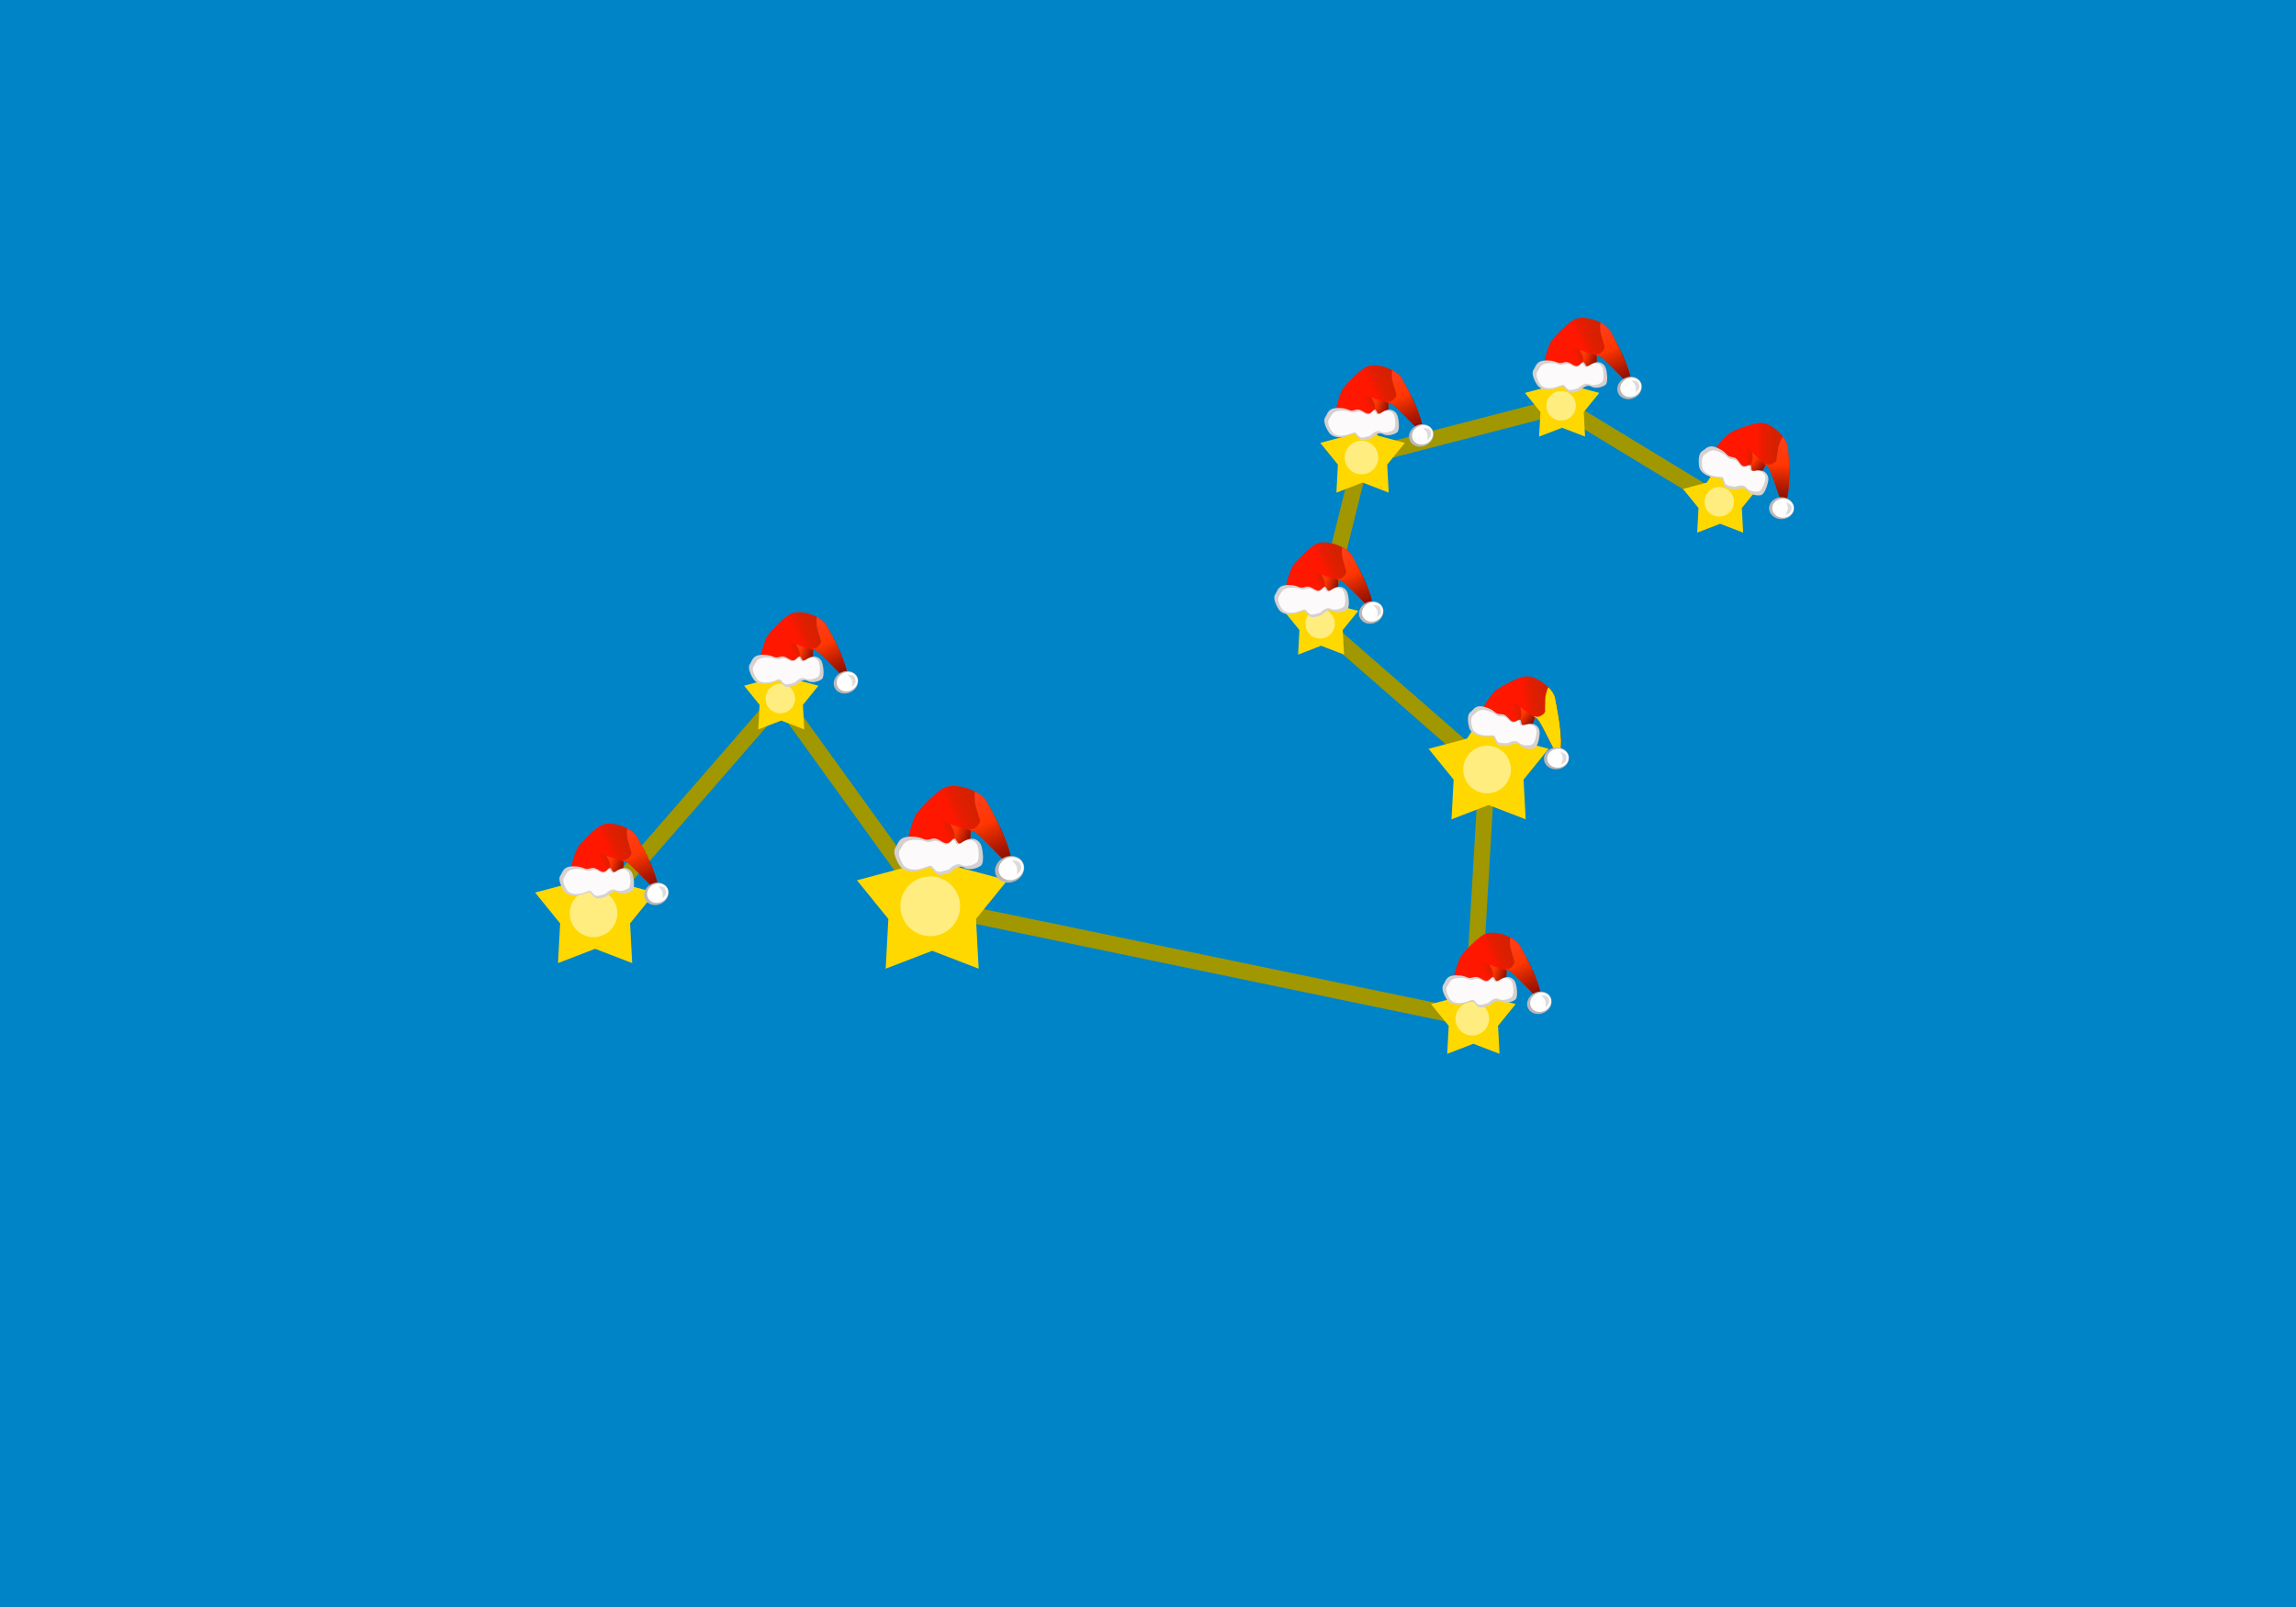 <?xml version="1.0" encoding="utf-8"?>
<!-- Generator: Adobe Illustrator 24.3.0, SVG Export Plug-In . SVG Version: 6.00 Build 0)  -->
<svg version="1.1" id="Layer_1" xmlns="http://www.w3.org/2000/svg" xmlns:xlink="http://www.w3.org/1999/xlink" x="0px" y="0px"
	 viewBox="0 0 1400 980" style="enable-background:new 0 0 1400 980;" xml:space="preserve">
<style type="text/css">
	.xstars0{fill:#0084C8;}
	.xstars1{fill:#A19700;}
	.xstars2{fill:#FFD800;}
	.xstars3{fill:#FFED80;}
	.xstars4{fill:url(#SVGID_1_);}
	.xstars5{fill:url(#SVGID_2_);}
	.xstars6{fill:url(#SVGID_3_);}
	.xstars7{fill:url(#SVGID_4_);}
	.xstars8{fill:#D6D0D0;}
	.xstars9{fill:#FCFAFA;}
	.xstars10{fill:#BCB7B7;}
	.xstars11{fill:#FFFFFF;}
	.xstars12{fill:#DDDBDB;}
	.xstars13{fill:url(#SVGID_5_);}
	.xstars14{fill:url(#SVGID_6_);}
	.xstars15{fill:url(#SVGID_7_);}
	.xstars16{fill:url(#SVGID_8_);}
	.xstars17{fill:url(#SVGID_9_);}
	.xstars18{fill:url(#SVGID_10_);}
	.xstars19{fill:url(#SVGID_11_);}
	.xstars20{fill:url(#SVGID_12_);}
	.xstars21{fill:url(#SVGID_13_);}
	.xstars22{fill:url(#SVGID_14_);}
	.xstars23{fill:url(#SVGID_15_);}
	.xstars24{fill:url(#SVGID_16_);}
	.xstars25{fill:url(#SVGID_17_);}
	.xstars26{fill:url(#SVGID_18_);}
	.xstars27{fill:url(#SVGID_19_);}
	.xstars28{fill:url(#SVGID_20_);}
	.xstars29{fill:url(#SVGID_21_);}
	.xstars30{fill:url(#SVGID_22_);}
	.xstars31{fill:url(#SVGID_23_);}
	.xstars32{fill:url(#SVGID_24_);}
	.xstars33{fill:url(#SVGID_25_);}
	.xstars34{fill:url(#SVGID_26_);}
	.xstars35{fill:url(#SVGID_27_);}
	.xstars36{fill:url(#SVGID_28_);}
	.xstars37{fill:url(#SVGID_29_);}
	.xstars38{fill:url(#SVGID_30_);}
	.xstars39{fill:url(#SVGID_31_);}
	.xstars40{fill:url(#SVGID_32_);}
	.xstars41{fill:url(#SVGID_33_);}
	.xstars42{fill:url(#SVGID_34_);}
	.xstars43{fill:url(#SVGID_35_);}
	.xstars44{fill:url(#SVGID_36_);}
</style>
<rect class="xstars0" width="100%" height="100%"/>
<g>
	<g>
		<g>
			<path class="xstars1" d="M897.73,626.17c-0.33,0-0.67-0.03-1-0.1L566.22,557.5c-1.21-0.25-2.27-0.94-2.99-1.94l-87.79-121.63
				l-109.8,126.26c-1.79,2.05-4.9,2.27-6.95,0.48c-2.05-1.78-2.27-4.89-0.49-6.95l113.87-130.95c0.99-1.13,2.45-1.74,3.94-1.69
				c1.51,0.07,2.89,0.82,3.77,2.04l90.3,125.11l323.06,67.03l8.53-143.87l-99.97-87.3c-1.39-1.22-1.99-3.11-1.54-4.9l25.22-101.39
				c0.44-1.75,1.79-3.13,3.54-3.58l121.74-31.56c1.29-0.34,2.65-0.13,3.79,0.56l96.39,58.56c2.33,1.41,3.07,4.44,1.65,6.76
				c-1.41,2.33-4.44,3.07-6.76,1.65l-94.62-57.48l-116.89,30.3l-23.79,95.63l99.52,86.91c1.15,1,1.77,2.48,1.68,4l-9.01,151.97
				c-0.08,1.43-0.79,2.75-1.92,3.62C899.86,625.82,898.81,626.17,897.73,626.17z"/>
		</g>
		<polygon id="s1" class="xstars2" points="362.87,517.72 376.04,538.06 399.45,544.3 384.18,563.12 385.48,587.32 362.87,578.61 340.25,587.32 
			341.55,563.12 326.28,544.3 349.69,538.06 		"/>
		<polygon id="s2" class="xstars2" points="907.68,430.04 920.86,450.38 944.27,456.63 929,475.44 930.3,499.64 907.68,490.93 885.07,499.64 
			886.37,475.44 871.09,456.63 894.51,450.38 		"/>
		<polygon id="s3" class="xstars2" points="476.38,401.7 484.54,414.3 499.05,418.17 489.59,429.82 490.39,444.82 476.38,439.42 462.37,444.82 
			463.17,429.82 453.71,418.17 468.22,414.3 		"/>
		<polygon id="s4" class="xstars2" points="805.54,356.08 813.7,368.68 828.21,372.55 818.74,384.21 819.55,399.2 805.54,393.8 791.53,399.2 
			792.33,384.21 782.87,372.55 797.37,368.68 		"/>
		<polygon id="s5" class="xstars2" points="952.49,223.13 960.66,235.73 975.16,239.6 965.7,251.26 966.5,266.25 952.49,260.86 938.48,266.25 
			939.29,251.26 929.83,239.6 944.33,235.73 		"/>
		<polygon id="s6" class="xstars2" points="1048.88,281.7 1057.05,294.3 1071.56,298.17 1062.09,309.82 1062.9,324.81 1048.88,319.42 
			1034.88,324.81 1035.68,309.82 1026.22,298.17 1040.72,294.3 		"/>
		<polygon id="s7" class="xstars2" points="568.4,503.49 584.92,528.98 614.27,536.81 595.13,560.4 596.75,590.73 568.4,579.82 540.05,590.73 
			541.68,560.4 522.53,536.81 551.89,528.98 		"/>
		<polygon id="s8" class="xstars2" points="898.4,593.57 907.69,607.92 924.2,612.33 913.43,625.59 914.35,642.66 898.4,636.52 882.45,642.66 
			883.36,625.59 872.59,612.33 889.1,607.92 		"/>
		<polygon id="s9" class="xstars2" points="830.84,251.32 840.13,265.67 856.64,270.07 845.87,283.34 846.78,300.41 830.84,294.27 
			814.89,300.41 815.8,283.34 805.03,270.07 821.54,265.67 		"/>
		<path class="xstars3" d="M376.45,556.96c0,8.02-6.5,14.53-14.53,14.53c-8.02,0-14.53-6.5-14.53-14.53c0-8.02,6.5-14.52,14.53-14.52
			C369.95,542.43,376.45,548.94,376.45,556.96z"/>
		<path class="xstars3" d="M921.27,469.28c0,8.02-6.5,14.53-14.52,14.53c-8.02,0-14.53-6.5-14.53-14.53c0-8.02,6.5-14.52,14.53-14.52
			C914.76,454.76,921.27,461.26,921.27,469.28z"/>
		<path class="xstars3" d="M484.8,426.01c0,4.97-4.03,9-9,9c-4.97,0-9-4.03-9-9c0-4.97,4.03-9,9-9
			C480.77,417.01,484.8,421.04,484.8,426.01z"/>
		<path class="xstars3" d="M813.95,380.39c0,4.97-4.03,9-9,9c-4.97,0-9-4.03-9-9c0-4.97,4.03-9,9-9
			C809.92,371.39,813.95,375.42,813.95,380.39z"/>
		<path class="xstars3" d="M960.91,247.44c0,4.97-4.03,9-9,9c-4.97,0-9-4.03-9-9c0-4.97,4.03-9,9-9
			C956.88,238.44,960.91,242.47,960.91,247.44z"/>
		<path class="xstars3" d="M1057.3,306c0,4.97-4.03,9-9,9c-4.97,0-9-4.03-9-9c0-4.97,4.03-9,9-9
			C1053.27,297.01,1057.3,301.03,1057.3,306z"/>
		<path class="xstars3" d="M585.43,552.67c0,10.06-8.15,18.21-18.21,18.21c-10.06,0-18.21-8.15-18.21-18.21
			c0-10.06,8.15-18.21,18.21-18.21C577.28,534.46,585.43,542.62,585.43,552.67z"/>
		<path class="xstars3" d="M907.98,621.25c0,5.66-4.59,10.25-10.25,10.25c-5.66,0-10.24-4.59-10.24-10.25c0-5.66,4.59-10.24,10.24-10.24
			C903.39,611,907.98,615.59,907.98,621.25z"/>
		<path class="xstars3" d="M840.42,279c0,5.66-4.59,10.25-10.25,10.25c-5.66,0-10.24-4.59-10.24-10.25c0-5.66,4.59-10.24,10.24-10.24
			C835.83,268.75,840.42,273.34,840.42,279z"/>
	</g>
</g>
<g>
	<linearGradient id="SVGID_1_" gradientUnits="userSpaceOnUse" x1="1043.23" y1="277.5" x2="1077.823" y2="277.5">
		<stop  offset="0" style="stop-color:#FF1700"/>
		<stop  offset="0.61" style="stop-color:#FF1700"/>
		<stop  offset="0.614" style="stop-color:#FD1700"/>
		<stop  offset="0.679" style="stop-color:#EA1C00"/>
		<stop  offset="0.752" style="stop-color:#DC1F00"/>
		<stop  offset="0.843" style="stop-color:#D32100"/>
		<stop  offset="1" style="stop-color:#D12200"/>
		<stop  offset="1" style="stop-color:#C62000"/>
		<stop  offset="1" style="stop-color:#9D1A00"/>
		<stop  offset="1" style="stop-color:#771300"/>
		<stop  offset="1" style="stop-color:#570E00"/>
		<stop  offset="1" style="stop-color:#3B0A00"/>
		<stop  offset="1" style="stop-color:#250600"/>
		<stop  offset="1" style="stop-color:#140300"/>
		<stop  offset="1" style="stop-color:#090100"/>
		<stop  offset="1" style="stop-color:#020000"/>
		<stop  offset="1" style="stop-color:#000000"/>
	</linearGradient>
	<path class="xstars4" d="M1043.23,277.5c0.84-2.53,10.55-13.92,12.66-13.92c2.11,0,21.94,12.66,21.94,15.61
		c0,2.95-5.06,12.23-6.75,12.23C1069.39,291.42,1043.23,277.5,1043.23,277.5z"/>
	<linearGradient id="SVGID_2_" gradientUnits="userSpaceOnUse" x1="1065.826" y1="278.739" x2="1074.984" y2="287.897">
		<stop  offset="0" style="stop-color:#FF3F1F"/>
		<stop  offset="0.33" style="stop-color:#FF3600"/>
		<stop  offset="0.928" style="stop-color:#8D0E00"/>
		<stop  offset="1" style="stop-color:#7F0900"/>
	</linearGradient>
	<path class="xstars5" d="M1077.45,281.08c-2.38-1.69-7.93-5.32-8.57-5.32c-0.79,0,0.45,4.29-0.9,6.89c-1.36,2.6-0.79,3.28-0.68,5.2
		c0.05,0.88,0.29,1.66,0.7,2.34c1.64,0.76,2.77,1.23,3.08,1.23C1072.48,291.42,1076.25,284.93,1077.45,281.08z"/>
	<linearGradient id="SVGID_3_" gradientUnits="userSpaceOnUse" x1="1055.886" y1="282.968" x2="1090.975" y2="282.968">
		<stop  offset="0" style="stop-color:#FF1700"/>
		<stop  offset="0.434" style="stop-color:#FF1700"/>
		<stop  offset="0.53" style="stop-color:#ED1B00"/>
		<stop  offset="0.659" style="stop-color:#DD1F00"/>
		<stop  offset="0.804" style="stop-color:#D42100"/>
		<stop  offset="1" style="stop-color:#D12200"/>
		<stop  offset="1" style="stop-color:#C62000"/>
		<stop  offset="1" style="stop-color:#9D1A00"/>
		<stop  offset="1" style="stop-color:#771300"/>
		<stop  offset="1" style="stop-color:#570E00"/>
		<stop  offset="1" style="stop-color:#3B0A00"/>
		<stop  offset="1" style="stop-color:#250600"/>
		<stop  offset="1" style="stop-color:#140300"/>
		<stop  offset="1" style="stop-color:#090100"/>
		<stop  offset="1" style="stop-color:#020000"/>
		<stop  offset="1" style="stop-color:#000000"/>
	</linearGradient>
	<path class="xstars6" d="M1055.89,263.58c1.44-1.24,15.85-6.7,18.69-5.61c5.24,0,15.28,8.51,15.72,15.5
		c0.44,6.99,1.97,24.67-1.75,34.28c-2.18,3.71-8.12-22.15-11.35-24.02C1073.96,281.87,1055.89,263.58,1055.89,263.58z"/>
	<linearGradient id="SVGID_4_" gradientUnits="userSpaceOnUse" x1="1083.505" y1="266.371" x2="1083.505" y2="308.11">
		<stop  offset="0" style="stop-color:#FF3F1F"/>
		<stop  offset="0.412" style="stop-color:#FF3600"/>
		<stop  offset="0.491" style="stop-color:#EA2F00"/>
		<stop  offset="0.73" style="stop-color:#B11A00"/>
		<stop  offset="0.906" style="stop-color:#8D0E00"/>
		<stop  offset="1" style="stop-color:#7F0900"/>
	</linearGradient>
	<path class="xstars7" d="M1090.29,273.47c-0.15-2.32-1.35-4.81-3.09-7.1c-0.86,0.55-1.97,3.64-2.35,4.55c-0.4,0.95-0.71,3.26-0.95,4.85
		c-0.24,1.59-0.64,3.5-0.64,4.53c0,1.03-1.59,2.3-3.42,2.78c-1.83,0.48-1.91,0.16-3.81-0.4c0,0,0.02,0.1,0.06,0.27
		c0.45,0.36,0.83,0.63,1.1,0.79c3.23,1.86,9.17,27.73,11.35,24.02C1092.26,298.14,1090.73,280.46,1090.29,273.47z"/>
	<path class="xstars8" d="M1058.09,298.59c-5.55-0.86-6.31-0.86-7.32-4.01c-1.01-3.15,0.25-2.86-5.3-3.44c-5.55-0.57-8.83-3.72-9.33-6.3
		c-0.5-2.58-0.76-8.3,1.77-9.73c2.52-1.43,3.78-4.58,9.84-1.72c6.05,2.86,4.29,4.87,8.83,5.44c4.54,0.57,4.04,7.16,8.83,5.15
		c4.79-2,0,4.29,5.3,3.15c5.3-1.14,8.04,2.42,7.53,5.85c-0.51,3.43-2.49,8.46-4.37,8.95c-1.87,0.5-6.45,0.11-8.46-2.78
		C1063.39,296.27,1058.09,298.59,1058.09,298.59z"/>
	<path class="xstars9" d="M1058.07,296.82c-5.07-0.72-5.77-0.72-6.69-3.37c-0.92-2.65,0.23-2.41-4.84-2.89
		c-5.08-0.48-8.07-3.13-8.54-5.3c-0.46-2.17-0.69-6.99,1.62-8.19c2.31-1.2,3.46-3.85,9-1.45c5.54,2.41,3.92,4.1,8.07,4.58
		c4.15,0.48,3.69,6.02,8.07,4.34c4.38-1.69,0,3.61,4.84,2.65c4.84-0.96,7.35,2.04,6.89,4.93c-0.46,2.89-2.28,7.12-3.99,7.54
		c-1.71,0.42-5.9,0.09-7.74-2.34C1062.92,294.87,1058.07,296.82,1058.07,296.82z"/>
	<path class="xstars10" d="M1093.95,309.91c0,3.68-3.42,6.66-7.64,6.66c-4.22,0-7.64-2.98-7.64-6.66c0-3.68,3.42-6.66,7.64-6.66
		C1090.53,303.25,1093.95,306.24,1093.95,309.91z"/>
	<path class="xstars11" d="M1093.74,309.91c0,3.19-2.93,5.79-6.55,5.79s-6.55-2.59-6.55-5.79c0-3.2,2.93-5.79,6.55-5.79
		S1093.74,306.72,1093.74,309.91z"/>
	<path class="xstars12" d="M1088.56,314.1c0.59-0.48,2.12-0.67,2.78-1.39c0.99-1.08,1.24-1.99,1.11-3.57c-0.13-1.57-3.15-2.88-3.15-2.88
		s1.04,2.76,0.82,4.15C1090,311.21,1088.56,314.1,1088.56,314.1z"/>
</g>
<g>
	
		<linearGradient id="SVGID_5_" gradientUnits="userSpaceOnUse" x1="941.788" y1="216.753" x2="976.38" y2="216.753" gradientTransform="matrix(0.906 -0.423 0.423 0.906 -4.164 427.509)">
		<stop  offset="0" style="stop-color:#FF1700"/>
		<stop  offset="0.61" style="stop-color:#FF1700"/>
		<stop  offset="0.614" style="stop-color:#FD1700"/>
		<stop  offset="0.679" style="stop-color:#EA1C00"/>
		<stop  offset="0.752" style="stop-color:#DC1F00"/>
		<stop  offset="0.843" style="stop-color:#D32100"/>
		<stop  offset="1" style="stop-color:#D12200"/>
		<stop  offset="1" style="stop-color:#C62000"/>
		<stop  offset="1" style="stop-color:#9D1A00"/>
		<stop  offset="1" style="stop-color:#771300"/>
		<stop  offset="1" style="stop-color:#570E00"/>
		<stop  offset="1" style="stop-color:#3B0A00"/>
		<stop  offset="1" style="stop-color:#250600"/>
		<stop  offset="1" style="stop-color:#140300"/>
		<stop  offset="1" style="stop-color:#090100"/>
		<stop  offset="1" style="stop-color:#020000"/>
		<stop  offset="1" style="stop-color:#000000"/>
	</linearGradient>
	<path class="xstars13" d="M940.88,225.44c-0.31-2.65,3.67-17.08,5.58-17.97c1.91-0.89,25.23,2.19,26.48,4.86
		c1.25,2.68,0.59,13.23-0.94,13.94C970.47,226.99,940.88,225.44,940.88,225.44z"/>
	
		<linearGradient id="SVGID_6_" gradientUnits="userSpaceOnUse" x1="964.383" y1="217.992" x2="973.541" y2="227.15" gradientTransform="matrix(0.906 -0.423 0.423 0.906 -4.164 427.509)">
		<stop  offset="0" style="stop-color:#FF3F1F"/>
		<stop  offset="0.33" style="stop-color:#FF3600"/>
		<stop  offset="0.928" style="stop-color:#8D0E00"/>
		<stop  offset="1" style="stop-color:#7F0900"/>
	</linearGradient>
	<path class="xstars14" d="M973.41,214.21c-2.87-0.53-9.43-1.46-10.02-1.19c-0.72,0.33,2.23,3.7,2.1,6.63c-0.13,2.93,0.67,3.3,1.58,5
		c0.42,0.77,0.97,1.38,1.63,1.82c1.81,0,3.03-0.06,3.31-0.19C973.28,225.68,973.95,218.21,973.41,214.21z"/>
	
		<linearGradient id="SVGID_7_" gradientUnits="userSpaceOnUse" x1="954.443" y1="222.221" x2="989.532" y2="222.221" gradientTransform="matrix(0.906 -0.423 0.423 0.906 -4.164 427.509)">
		<stop  offset="0" style="stop-color:#FF1700"/>
		<stop  offset="0.434" style="stop-color:#FF1700"/>
		<stop  offset="0.53" style="stop-color:#ED1B00"/>
		<stop  offset="0.659" style="stop-color:#DD1F00"/>
		<stop  offset="0.804" style="stop-color:#D42100"/>
		<stop  offset="1" style="stop-color:#D12200"/>
		<stop  offset="1" style="stop-color:#C62000"/>
		<stop  offset="1" style="stop-color:#9D1A00"/>
		<stop  offset="1" style="stop-color:#771300"/>
		<stop  offset="1" style="stop-color:#570E00"/>
		<stop  offset="1" style="stop-color:#3B0A00"/>
		<stop  offset="1" style="stop-color:#250600"/>
		<stop  offset="1" style="stop-color:#140300"/>
		<stop  offset="1" style="stop-color:#090100"/>
		<stop  offset="1" style="stop-color:#020000"/>
		<stop  offset="1" style="stop-color:#000000"/>
	</linearGradient>
	<path class="xstars15" d="M946.46,207.47c0.78-1.74,11.53-12.78,14.56-12.99c4.75-2.22,17.45,1.25,20.8,7.39
		c3.35,6.15,12.22,21.52,12.92,31.8c-0.41,4.29-16.73-16.64-20.45-16.96C970.57,216.4,946.46,207.47,946.46,207.47z"/>
	
		<linearGradient id="SVGID_8_" gradientUnits="userSpaceOnUse" x1="982.063" y1="205.624" x2="982.063" y2="247.362" gradientTransform="matrix(0.906 -0.423 0.423 0.906 -4.164 427.509)">
		<stop  offset="0" style="stop-color:#FF3F1F"/>
		<stop  offset="0.412" style="stop-color:#FF3600"/>
		<stop  offset="0.491" style="stop-color:#EA2F00"/>
		<stop  offset="0.73" style="stop-color:#B11A00"/>
		<stop  offset="0.906" style="stop-color:#8D0E00"/>
		<stop  offset="1" style="stop-color:#7F0900"/>
	</linearGradient>
	<path class="xstars16" d="M981.82,201.88c-1.11-2.04-3.26-3.78-5.8-5.12c-0.55,0.86-0.24,4.13-0.2,5.11c0.04,1.03,0.73,3.25,1.19,4.79
		c0.46,1.54,0.9,3.44,1.34,4.37c0.44,0.94-0.46,2.76-1.92,3.96c-1.45,1.21-1.66,0.95-3.62,1.25c0,0,0.06,0.08,0.17,0.22
		c0.56,0.14,1.02,0.22,1.33,0.25c3.72,0.32,20.04,21.24,20.45,16.96C994.04,223.4,985.17,208.02,981.82,201.88z"/>
	<path class="xstars8" d="M963.27,238.26c-5.39,1.57-6.08,1.89-8.32-0.54c-2.25-2.43-0.98-2.7-6.25-0.87
		c-5.27,1.83-9.57,0.36-11.12-1.76c-1.55-2.12-4.2-7.2-2.52-9.56c1.68-2.36,1.49-5.75,8.19-5.72c6.7,0.03,5.94,2.59,10.3,1.19
		c4.36-1.4,6.68,4.78,10.18,0.93c3.49-3.84,1.82,3.89,6.13,0.61c4.32-3.28,8.31-1.21,9.3,2.12c1,3.33,1.32,8.72-0.17,9.96
		c-1.49,1.24-5.8,2.82-8.85,1.06C967.09,233.92,963.27,238.26,963.27,238.26z"/>
	<path class="xstars9" d="M962.51,236.67c-4.9,1.49-5.53,1.78-7.49-0.23c-1.96-2.01-0.81-2.28-5.61-0.57c-4.8,1.71-8.64,0.58-9.98-1.19
		c-1.34-1.77-3.58-6.04-2-8.11c1.58-2.07,1.5-4.96,7.54-5.12c6.04-0.16,5.29,2.05,9.25,0.73c3.97-1.32,5.89,3.9,9.15,0.51
		c3.26-3.38,1.53,3.27,5.51,0.35c3.98-2.92,7.52-1.26,8.33,1.55c0.81,2.82,0.95,7.41-0.43,8.52c-1.38,1.1-5.3,2.58-8,1.15
		C966.07,232.85,962.51,236.67,962.51,236.67z"/>
	<path class="xstars10" d="M1000.56,233.35c1.56,3.33-0.28,7.48-4.11,9.27c-3.82,1.79-8.18,0.53-9.74-2.8
		c-1.56-3.33,0.28-7.48,4.11-9.27C994.64,228.76,999,230.02,1000.56,233.35z"/>
	<path class="xstars11" d="M1000.36,233.44c1.35,2.89-0.21,6.48-3.49,8.01c-3.28,1.53-7.03,0.42-8.38-2.47
		c-1.35-2.9,0.21-6.48,3.49-8.01C995.25,229.44,999.01,230.55,1000.36,233.44z"/>
	<path class="xstars12" d="M997.44,239.43c0.33-0.68,1.64-1.51,1.93-2.43c0.45-1.39,0.28-2.33-0.5-3.7c-0.78-1.37-4.08-1.28-4.08-1.28
		s2.1,2.06,2.5,3.41C997.52,236.2,997.44,239.43,997.44,239.43z"/>
</g>
<g>
	
		<linearGradient id="SVGID_9_" gradientUnits="userSpaceOnUse" x1="814.439" y1="189.258" x2="849.032" y2="189.258" gradientTransform="matrix(0.906 -0.423 0.423 0.906 -4.164 427.509)">
		<stop  offset="0" style="stop-color:#FF1700"/>
		<stop  offset="0.61" style="stop-color:#FF1700"/>
		<stop  offset="0.614" style="stop-color:#FD1700"/>
		<stop  offset="0.679" style="stop-color:#EA1C00"/>
		<stop  offset="0.752" style="stop-color:#DC1F00"/>
		<stop  offset="0.843" style="stop-color:#D32100"/>
		<stop  offset="1" style="stop-color:#D12200"/>
		<stop  offset="1" style="stop-color:#C62000"/>
		<stop  offset="1" style="stop-color:#9D1A00"/>
		<stop  offset="1" style="stop-color:#771300"/>
		<stop  offset="1" style="stop-color:#570E00"/>
		<stop  offset="1" style="stop-color:#3B0A00"/>
		<stop  offset="1" style="stop-color:#250600"/>
		<stop  offset="1" style="stop-color:#140300"/>
		<stop  offset="1" style="stop-color:#090100"/>
		<stop  offset="1" style="stop-color:#020000"/>
		<stop  offset="1" style="stop-color:#000000"/>
	</linearGradient>
	<path class="xstars17" d="M813.86,254.41c-0.31-2.65,3.67-17.08,5.58-17.97c1.91-0.89,25.23,2.19,26.48,4.86
		c1.25,2.68,0.59,13.23-0.94,13.94C843.45,255.96,813.86,254.41,813.86,254.41z"/>
	
		<linearGradient id="SVGID_10_" gradientUnits="userSpaceOnUse" x1="837.034" y1="190.497" x2="846.192" y2="199.655" gradientTransform="matrix(0.906 -0.423 0.423 0.906 -4.164 427.509)">
		<stop  offset="0" style="stop-color:#FF3F1F"/>
		<stop  offset="0.33" style="stop-color:#FF3600"/>
		<stop  offset="0.928" style="stop-color:#8D0E00"/>
		<stop  offset="1" style="stop-color:#7F0900"/>
	</linearGradient>
	<path class="xstars18" d="M846.38,243.18c-2.87-0.53-9.43-1.46-10.02-1.19c-0.72,0.33,2.23,3.7,2.1,6.63c-0.13,2.93,0.67,3.3,1.58,5
		c0.42,0.77,0.97,1.38,1.63,1.82c1.81,0,3.03-0.06,3.31-0.19C846.26,254.65,846.93,247.17,846.38,243.18z"/>
	
		<linearGradient id="SVGID_11_" gradientUnits="userSpaceOnUse" x1="827.095" y1="194.726" x2="862.184" y2="194.726" gradientTransform="matrix(0.906 -0.423 0.423 0.906 -4.164 427.509)">
		<stop  offset="0" style="stop-color:#FF1700"/>
		<stop  offset="0.434" style="stop-color:#FF1700"/>
		<stop  offset="0.53" style="stop-color:#ED1B00"/>
		<stop  offset="0.659" style="stop-color:#DD1F00"/>
		<stop  offset="0.804" style="stop-color:#D42100"/>
		<stop  offset="1" style="stop-color:#D12200"/>
		<stop  offset="1" style="stop-color:#C62000"/>
		<stop  offset="1" style="stop-color:#9D1A00"/>
		<stop  offset="1" style="stop-color:#771300"/>
		<stop  offset="1" style="stop-color:#570E00"/>
		<stop  offset="1" style="stop-color:#3B0A00"/>
		<stop  offset="1" style="stop-color:#250600"/>
		<stop  offset="1" style="stop-color:#140300"/>
		<stop  offset="1" style="stop-color:#090100"/>
		<stop  offset="1" style="stop-color:#020000"/>
		<stop  offset="1" style="stop-color:#000000"/>
	</linearGradient>
	<path class="xstars19" d="M819.44,236.44c0.78-1.74,11.53-12.78,14.56-12.99c4.75-2.22,17.45,1.25,20.8,7.39
		c3.35,6.15,12.22,21.52,12.92,31.8c-0.41,4.29-16.73-16.64-20.45-16.96C843.55,245.36,819.44,236.44,819.44,236.44z"/>
	
		<linearGradient id="SVGID_12_" gradientUnits="userSpaceOnUse" x1="854.714" y1="178.129" x2="854.714" y2="219.868" gradientTransform="matrix(0.906 -0.423 0.423 0.906 -4.164 427.509)">
		<stop  offset="0" style="stop-color:#FF3F1F"/>
		<stop  offset="0.412" style="stop-color:#FF3600"/>
		<stop  offset="0.491" style="stop-color:#EA2F00"/>
		<stop  offset="0.73" style="stop-color:#B11A00"/>
		<stop  offset="0.906" style="stop-color:#8D0E00"/>
		<stop  offset="1" style="stop-color:#7F0900"/>
	</linearGradient>
	<path class="xstars20" d="M854.8,230.85c-1.11-2.04-3.26-3.78-5.8-5.12c-0.55,0.86-0.24,4.13-0.2,5.11c0.04,1.03,0.73,3.25,1.19,4.79
		c0.46,1.54,0.9,3.44,1.34,4.37c0.44,0.94-0.46,2.76-1.92,3.96c-1.45,1.21-1.66,0.95-3.62,1.25c0,0,0.06,0.08,0.17,0.22
		c0.56,0.14,1.02,0.22,1.33,0.25c3.72,0.32,20.04,21.24,20.45,16.96C867.02,252.37,858.15,236.99,854.8,230.85z"/>
	<path class="xstars8" d="M836.25,267.23c-5.39,1.57-6.08,1.89-8.32-0.54c-2.25-2.43-0.98-2.7-6.25-0.87
		c-5.27,1.83-9.57,0.36-11.12-1.76c-1.55-2.12-4.2-7.2-2.52-9.56c1.68-2.36,1.49-5.75,8.19-5.72c6.7,0.03,5.94,2.59,10.3,1.19
		c4.36-1.4,6.68,4.78,10.18,0.93c3.49-3.84,1.82,3.89,6.13,0.61c4.32-3.28,8.31-1.21,9.3,2.12c1,3.33,1.32,8.72-0.17,9.96
		c-1.49,1.24-5.8,2.82-8.85,1.06C840.07,262.89,836.25,267.23,836.25,267.23z"/>
	<path class="xstars9" d="M835.49,265.64c-4.9,1.49-5.53,1.78-7.49-0.23c-1.96-2.01-0.81-2.28-5.61-0.57c-4.8,1.71-8.64,0.58-9.98-1.19
		c-1.34-1.77-3.58-6.04-2-8.11c1.58-2.07,1.5-4.96,7.54-5.12c6.04-0.16,5.29,2.05,9.25,0.73c3.97-1.32,5.89,3.9,9.15,0.51
		c3.26-3.38,1.53,3.27,5.51,0.35c3.98-2.92,7.52-1.26,8.33,1.55c0.81,2.82,0.95,7.41-0.43,8.52c-1.38,1.1-5.3,2.58-8,1.15
		C839.05,261.82,835.49,265.64,835.49,265.64z"/>
	<path class="xstars10" d="M873.54,262.32c1.56,3.33-0.28,7.48-4.11,9.27c-3.82,1.79-8.18,0.53-9.74-2.8c-1.56-3.33,0.28-7.48,4.11-9.27
		C867.62,257.73,871.98,258.99,873.54,262.32z"/>
	<path class="xstars11" d="M873.34,262.41c1.35,2.89-0.21,6.48-3.49,8.01c-3.28,1.53-7.03,0.42-8.38-2.47c-1.35-2.9,0.21-6.48,3.49-8.01
		S871.99,259.52,873.34,262.41z"/>
	<path class="xstars12" d="M870.42,268.4c0.33-0.68,1.64-1.51,1.93-2.43c0.45-1.39,0.28-2.33-0.5-3.7c-0.78-1.37-4.08-1.28-4.08-1.28
		s2.1,2.06,2.5,3.41C870.5,265.16,870.42,268.4,870.42,268.4z"/>
</g>
<g>
	
		<linearGradient id="SVGID_13_" gradientUnits="userSpaceOnUse" x1="741.116" y1="274.19" x2="775.708" y2="274.19" gradientTransform="matrix(0.906 -0.423 0.423 0.906 -4.164 427.509)">
		<stop  offset="0" style="stop-color:#FF1700"/>
		<stop  offset="0.61" style="stop-color:#FF1700"/>
		<stop  offset="0.614" style="stop-color:#FD1700"/>
		<stop  offset="0.679" style="stop-color:#EA1C00"/>
		<stop  offset="0.752" style="stop-color:#DC1F00"/>
		<stop  offset="0.843" style="stop-color:#D32100"/>
		<stop  offset="1" style="stop-color:#D12200"/>
		<stop  offset="1" style="stop-color:#C62000"/>
		<stop  offset="1" style="stop-color:#9D1A00"/>
		<stop  offset="1" style="stop-color:#771300"/>
		<stop  offset="1" style="stop-color:#570E00"/>
		<stop  offset="1" style="stop-color:#3B0A00"/>
		<stop  offset="1" style="stop-color:#250600"/>
		<stop  offset="1" style="stop-color:#140300"/>
		<stop  offset="1" style="stop-color:#090100"/>
		<stop  offset="1" style="stop-color:#020000"/>
		<stop  offset="1" style="stop-color:#000000"/>
	</linearGradient>
	<path class="xstars21" d="M783.36,362.39c-0.31-2.65,3.67-17.08,5.58-17.97c1.91-0.89,25.23,2.19,26.48,4.86
		c1.25,2.68,0.59,13.23-0.94,13.94C812.95,363.94,783.36,362.39,783.36,362.39z"/>
	
		<linearGradient id="SVGID_14_" gradientUnits="userSpaceOnUse" x1="763.711" y1="275.429" x2="772.869" y2="284.587" gradientTransform="matrix(0.906 -0.423 0.423 0.906 -4.164 427.509)">
		<stop  offset="0" style="stop-color:#FF3F1F"/>
		<stop  offset="0.33" style="stop-color:#FF3600"/>
		<stop  offset="0.928" style="stop-color:#8D0E00"/>
		<stop  offset="1" style="stop-color:#7F0900"/>
	</linearGradient>
	<path class="xstars22" d="M815.88,351.15c-2.87-0.53-9.43-1.46-10.02-1.19c-0.72,0.33,2.23,3.7,2.1,6.63c-0.13,2.93,0.67,3.3,1.58,5
		c0.42,0.77,0.97,1.38,1.63,1.82c1.81,0,3.03-0.06,3.31-0.19C815.76,362.62,816.43,355.15,815.88,351.15z"/>
	
		<linearGradient id="SVGID_15_" gradientUnits="userSpaceOnUse" x1="753.771" y1="279.658" x2="788.86" y2="279.658" gradientTransform="matrix(0.906 -0.423 0.423 0.906 -4.164 427.509)">
		<stop  offset="0" style="stop-color:#FF1700"/>
		<stop  offset="0.434" style="stop-color:#FF1700"/>
		<stop  offset="0.53" style="stop-color:#ED1B00"/>
		<stop  offset="0.659" style="stop-color:#DD1F00"/>
		<stop  offset="0.804" style="stop-color:#D42100"/>
		<stop  offset="1" style="stop-color:#D12200"/>
		<stop  offset="1" style="stop-color:#C62000"/>
		<stop  offset="1" style="stop-color:#9D1A00"/>
		<stop  offset="1" style="stop-color:#771300"/>
		<stop  offset="1" style="stop-color:#570E00"/>
		<stop  offset="1" style="stop-color:#3B0A00"/>
		<stop  offset="1" style="stop-color:#250600"/>
		<stop  offset="1" style="stop-color:#140300"/>
		<stop  offset="1" style="stop-color:#090100"/>
		<stop  offset="1" style="stop-color:#020000"/>
		<stop  offset="1" style="stop-color:#000000"/>
	</linearGradient>
	<path class="xstars23" d="M788.94,344.42c0.78-1.74,11.53-12.78,14.56-12.99c4.75-2.22,17.45,1.25,20.8,7.39
		c3.35,6.15,12.22,21.52,12.92,31.8c-0.41,4.29-16.73-16.64-20.45-16.96C813.05,353.34,788.94,344.42,788.94,344.42z"/>
	
		<linearGradient id="SVGID_16_" gradientUnits="userSpaceOnUse" x1="781.391" y1="263.061" x2="781.391" y2="304.799" gradientTransform="matrix(0.906 -0.423 0.423 0.906 -4.164 427.509)">
		<stop  offset="0" style="stop-color:#FF3F1F"/>
		<stop  offset="0.412" style="stop-color:#FF3600"/>
		<stop  offset="0.491" style="stop-color:#EA2F00"/>
		<stop  offset="0.73" style="stop-color:#B11A00"/>
		<stop  offset="0.906" style="stop-color:#8D0E00"/>
		<stop  offset="1" style="stop-color:#7F0900"/>
	</linearGradient>
	<path class="xstars24" d="M824.29,338.82c-1.11-2.04-3.26-3.78-5.8-5.12c-0.55,0.86-0.24,4.13-0.2,5.11c0.04,1.03,0.73,3.25,1.19,4.79
		c0.46,1.54,0.9,3.44,1.34,4.37c0.44,0.94-0.46,2.76-1.92,3.96c-1.45,1.21-1.66,0.95-3.62,1.25c0,0,0.06,0.08,0.17,0.22
		c0.56,0.14,1.02,0.22,1.33,0.25c3.72,0.32,20.04,21.24,20.45,16.96C836.51,360.35,827.65,344.97,824.29,338.82z"/>
	<path class="xstars8" d="M805.75,375.21c-5.39,1.57-6.08,1.89-8.32-0.54c-2.25-2.43-0.98-2.7-6.25-0.87
		c-5.27,1.83-9.57,0.36-11.12-1.76c-1.55-2.12-4.2-7.2-2.52-9.56c1.68-2.36,1.49-5.75,8.19-5.72c6.7,0.03,5.94,2.59,10.3,1.19
		c4.36-1.4,6.68,4.78,10.18,0.93c3.49-3.84,1.82,3.89,6.13,0.61c4.32-3.28,8.31-1.21,9.3,2.12c1,3.33,1.32,8.72-0.17,9.96
		c-1.49,1.24-5.8,2.82-8.85,1.06C809.57,370.86,805.75,375.21,805.75,375.21z"/>
	<path class="xstars9" d="M804.98,373.62c-4.9,1.49-5.53,1.78-7.49-0.23c-1.96-2.01-0.81-2.28-5.61-0.57c-4.8,1.71-8.64,0.58-9.98-1.19
		c-1.34-1.77-3.58-6.04-2-8.11c1.58-2.07,1.5-4.96,7.54-5.12c6.04-0.16,5.29,2.05,9.25,0.73c3.97-1.32,5.89,3.9,9.15,0.51
		c3.26-3.38,1.53,3.27,5.51,0.35c3.98-2.92,7.52-1.26,8.33,1.55c0.81,2.82,0.95,7.41-0.43,8.52c-1.38,1.1-5.3,2.58-8,1.15
		C808.55,369.8,804.98,373.62,804.98,373.62z"/>
	<path class="xstars10" d="M843.03,370.3c1.56,3.33-0.28,7.48-4.11,9.27c-3.82,1.79-8.18,0.53-9.74-2.8c-1.56-3.33,0.28-7.48,4.11-9.27
		C837.12,365.71,841.48,366.96,843.03,370.3z"/>
	<path class="xstars11" d="M842.83,370.39c1.35,2.89-0.21,6.48-3.49,8.01c-3.28,1.53-7.03,0.42-8.38-2.47c-1.35-2.9,0.21-6.48,3.49-8.01
		C837.73,366.39,841.48,367.49,842.83,370.39z"/>
	<path class="xstars12" d="M839.92,376.37c0.33-0.68,1.64-1.51,1.93-2.43c0.45-1.39,0.28-2.33-0.5-3.7c-0.78-1.37-4.08-1.28-4.08-1.28
		s2.1,2.06,2.5,3.41C839.99,373.14,839.92,376.37,839.92,376.37z"/>
</g>
<g>
	
		<linearGradient id="SVGID_17_" gradientUnits="userSpaceOnUse" x1="816.413" y1="396.861" x2="851.005" y2="396.861" gradientTransform="matrix(0.991 -0.131 0.131 0.991 40.637 149.812)">
		<stop  offset="0" style="stop-color:#FF1700"/>
		<stop  offset="0.61" style="stop-color:#FF1700"/>
		<stop  offset="0.614" style="stop-color:#FD1700"/>
		<stop  offset="0.679" style="stop-color:#EA1C00"/>
		<stop  offset="0.752" style="stop-color:#DC1F00"/>
		<stop  offset="0.843" style="stop-color:#D32100"/>
		<stop  offset="1" style="stop-color:#D12200"/>
		<stop  offset="1" style="stop-color:#C62000"/>
		<stop  offset="1" style="stop-color:#9D1A00"/>
		<stop  offset="1" style="stop-color:#771300"/>
		<stop  offset="1" style="stop-color:#570E00"/>
		<stop  offset="1" style="stop-color:#3B0A00"/>
		<stop  offset="1" style="stop-color:#250600"/>
		<stop  offset="1" style="stop-color:#140300"/>
		<stop  offset="1" style="stop-color:#090100"/>
		<stop  offset="1" style="stop-color:#020000"/>
		<stop  offset="1" style="stop-color:#000000"/>
	</linearGradient>
	<path class="xstars25" d="M902.1,436c0.5-2.62,8.63-15.19,10.72-15.46c2.09-0.28,23.41,9.67,23.8,12.59
		c0.39,2.93-3.41,12.79-5.08,13.01C929.86,446.37,902.1,436,902.1,436z"/>
	
		<linearGradient id="SVGID_18_" gradientUnits="userSpaceOnUse" x1="839.008" y1="398.101" x2="848.166" y2="407.258" gradientTransform="matrix(0.991 -0.131 0.131 0.991 40.637 149.812)">
		<stop  offset="0" style="stop-color:#FF3F1F"/>
		<stop  offset="0.33" style="stop-color:#FF3600"/>
		<stop  offset="0.928" style="stop-color:#8D0E00"/>
		<stop  offset="1" style="stop-color:#7F0900"/>
	</linearGradient>
	<path class="xstars26" d="M936.5,435.06c-2.58-1.37-8.56-4.23-9.2-4.14c-0.78,0.1,1.01,4.2,0.01,6.95c-1,2.75-0.35,3.35,0.01,5.24
		c0.17,0.86,0.51,1.61,1,2.23c1.72,0.54,2.91,0.86,3.21,0.81C932.93,445.96,935.82,439.03,936.5,435.06z"/>
	
		<linearGradient id="SVGID_19_" gradientUnits="userSpaceOnUse" x1="829.068" y1="402.329" x2="864.157" y2="402.329" gradientTransform="matrix(0.991 -0.131 0.131 0.991 40.637 149.812)">
		<stop  offset="0" style="stop-color:#FF1700"/>
		<stop  offset="0.434" style="stop-color:#FF1700"/>
		<stop  offset="0.53" style="stop-color:#ED1B00"/>
		<stop  offset="0.659" style="stop-color:#DD1F00"/>
		<stop  offset="0.804" style="stop-color:#D42100"/>
		<stop  offset="1" style="stop-color:#D12200"/>
		<stop  offset="1" style="stop-color:#C62000"/>
		<stop  offset="1" style="stop-color:#9D1A00"/>
		<stop  offset="1" style="stop-color:#771300"/>
		<stop  offset="1" style="stop-color:#570E00"/>
		<stop  offset="1" style="stop-color:#3B0A00"/>
		<stop  offset="1" style="stop-color:#250600"/>
		<stop  offset="1" style="stop-color:#140300"/>
		<stop  offset="1" style="stop-color:#090100"/>
		<stop  offset="1" style="stop-color:#020000"/>
		<stop  offset="1" style="stop-color:#000000"/>
	</linearGradient>
	<path class="xstars27" d="M912.82,420.54c1.26-1.42,14.83-8.72,17.79-8.02c5.19-0.69,16.27,6.43,17.62,13.3
		c1.35,6.87,5.19,24.2,2.77,34.21c-1.68,3.97-10.96-20.89-14.41-22.32C933.14,436.29,912.82,420.54,912.82,420.54z"/>
	
		<linearGradient id="SVGID_20_" gradientUnits="userSpaceOnUse" x1="856.688" y1="385.732" x2="856.688" y2="427.471" gradientTransform="matrix(0.991 -0.131 0.131 0.991 40.637 149.812)">
		<stop  offset="0" style="stop-color:#FF3F1F"/>
		<stop  offset="0.412" style="stop-color:#FF3600"/>
		<stop  offset="0.491" style="stop-color:#EA2F00"/>
		<stop  offset="0.73" style="stop-color:#B11A00"/>
		<stop  offset="0.906" style="stop-color:#8D0E00"/>
		<stop  offset="1" style="stop-color:#7F0900"/>
	</linearGradient>
	<path class="xstars2" d="M948.23,425.82c-0.45-2.28-1.97-4.59-4-6.63c-0.78,0.65-1.47,3.86-1.73,4.82c-0.27,1-0.28,3.32-0.31,4.93
		c-0.03,1.61-0.17,3.55-0.04,4.57c0.14,1.02-1.27,2.49-3.02,3.21c-1.75,0.71-1.87,0.41-3.83,0.11c0,0,0.03,0.09,0.1,0.26
		c0.5,0.3,0.9,0.52,1.19,0.64c3.45,1.42,12.73,26.28,14.41,22.32C953.42,450.02,949.58,432.69,948.23,425.82z"/>
	<path class="xstars8" d="M919.6,454.95c-5.61-0.12-6.36-0.02-7.78-3.01c-1.41-2.99-0.13-2.87-5.7-2.71c-5.58,0.16-9.24-2.53-10.08-5.02
		c-0.84-2.49-1.84-8.13,0.47-9.88c2.31-1.75,3.15-5.04,9.53-2.99c6.38,2.04,4.89,4.26,9.47,4.23c4.58-0.03,4.94,6.56,9.43,3.95
		c4.49-2.62,0.56,4.26,5.66,2.43c5.1-1.83,8.28,1.34,8.24,4.81c-0.05,3.47-1.36,8.71-3.15,9.45c-1.79,0.74-6.38,0.95-8.76-1.65
		C924.55,451.96,919.6,454.95,919.6,454.95z"/>
	<path class="xstars9" d="M919.35,453.21c-5.13-0.05-5.81,0.04-7.08-2.47c-1.26-2.51-0.09-2.42-5.18-2.23
		c-5.09,0.19-8.42-2.04-9.16-4.13c-0.74-2.09-1.6-6.84,0.53-8.33c2.13-1.5,2.92-4.28,8.73-2.61c5.8,1.66,4.43,3.55,8.6,3.48
		c4.18-0.07,4.45,5.49,8.57,3.24c4.12-2.25,0.47,3.58,5.15,1.99c4.68-1.59,7.55,1.05,7.48,3.98c-0.08,2.93-1.32,7.36-2.97,7.99
		c-1.64,0.64-5.83,0.86-7.98-1.31C923.9,450.64,919.35,453.21,919.35,453.21z"/>
	<path class="xstars10" d="M956.64,461.47c0.48,3.65-2.52,7.05-6.7,7.6c-4.18,0.55-7.97-1.95-8.45-5.6c-0.48-3.65,2.52-7.05,6.7-7.6
		C952.38,455.32,956.16,457.83,956.64,461.47z"/>
	<path class="xstars11" d="M956.43,461.5c0.42,3.17-2.15,6.12-5.73,6.6c-3.59,0.48-6.83-1.71-7.25-4.87c-0.42-3.17,2.15-6.12,5.73-6.6
		C952.76,456.15,956.01,458.33,956.43,461.5z"/>
	<path class="xstars12" d="M951.85,466.33c0.52-0.55,2.02-0.95,2.58-1.74c0.84-1.2,0.96-2.14,0.63-3.68c-0.33-1.54-3.5-2.45-3.5-2.45
		s1.39,2.6,1.36,4.01C952.89,463.27,951.85,466.33,951.85,466.33z"/>
</g>
<g>
	
		<linearGradient id="SVGID_21_" gradientUnits="userSpaceOnUse" x1="733.319" y1="533.226" x2="767.912" y2="533.226" gradientTransform="matrix(0.906 -0.423 0.423 0.906 -4.164 427.509)">
		<stop  offset="0" style="stop-color:#FF1700"/>
		<stop  offset="0.61" style="stop-color:#FF1700"/>
		<stop  offset="0.614" style="stop-color:#FD1700"/>
		<stop  offset="0.679" style="stop-color:#EA1C00"/>
		<stop  offset="0.752" style="stop-color:#DC1F00"/>
		<stop  offset="0.843" style="stop-color:#D32100"/>
		<stop  offset="1" style="stop-color:#D12200"/>
		<stop  offset="1" style="stop-color:#C62000"/>
		<stop  offset="1" style="stop-color:#9D1A00"/>
		<stop  offset="1" style="stop-color:#771300"/>
		<stop  offset="1" style="stop-color:#570E00"/>
		<stop  offset="1" style="stop-color:#3B0A00"/>
		<stop  offset="1" style="stop-color:#250600"/>
		<stop  offset="1" style="stop-color:#140300"/>
		<stop  offset="1" style="stop-color:#090100"/>
		<stop  offset="1" style="stop-color:#020000"/>
		<stop  offset="1" style="stop-color:#000000"/>
	</linearGradient>
	<path class="xstars29" d="M885.89,600.4c-0.31-2.65,3.67-17.08,5.58-17.97c1.91-0.89,25.23,2.19,26.48,4.86
		c1.25,2.68,0.59,13.23-0.94,13.94C915.48,601.94,885.89,600.4,885.89,600.4z"/>
	
		<linearGradient id="SVGID_22_" gradientUnits="userSpaceOnUse" x1="755.914" y1="534.465" x2="765.072" y2="543.623" gradientTransform="matrix(0.906 -0.423 0.423 0.906 -4.164 427.509)">
		<stop  offset="0" style="stop-color:#FF3F1F"/>
		<stop  offset="0.33" style="stop-color:#FF3600"/>
		<stop  offset="0.928" style="stop-color:#8D0E00"/>
		<stop  offset="1" style="stop-color:#7F0900"/>
	</linearGradient>
	<path class="xstars30" d="M918.41,589.16c-2.87-0.53-9.43-1.46-10.02-1.19c-0.72,0.33,2.23,3.7,2.1,6.63c-0.13,2.93,0.67,3.3,1.58,5
		c0.42,0.77,0.97,1.38,1.63,1.82c1.81,0,3.03-0.06,3.31-0.19C918.29,600.63,918.96,593.16,918.41,589.16z"/>
	
		<linearGradient id="SVGID_23_" gradientUnits="userSpaceOnUse" x1="745.975" y1="538.694" x2="781.063" y2="538.694" gradientTransform="matrix(0.906 -0.423 0.423 0.906 -4.164 427.509)">
		<stop  offset="0" style="stop-color:#FF1700"/>
		<stop  offset="0.434" style="stop-color:#FF1700"/>
		<stop  offset="0.53" style="stop-color:#ED1B00"/>
		<stop  offset="0.659" style="stop-color:#DD1F00"/>
		<stop  offset="0.804" style="stop-color:#D42100"/>
		<stop  offset="1" style="stop-color:#D12200"/>
		<stop  offset="1" style="stop-color:#C62000"/>
		<stop  offset="1" style="stop-color:#9D1A00"/>
		<stop  offset="1" style="stop-color:#771300"/>
		<stop  offset="1" style="stop-color:#570E00"/>
		<stop  offset="1" style="stop-color:#3B0A00"/>
		<stop  offset="1" style="stop-color:#250600"/>
		<stop  offset="1" style="stop-color:#140300"/>
		<stop  offset="1" style="stop-color:#090100"/>
		<stop  offset="1" style="stop-color:#020000"/>
		<stop  offset="1" style="stop-color:#000000"/>
	</linearGradient>
	<path class="xstars31" d="M891.47,582.43c0.78-1.74,11.53-12.78,14.56-12.99c4.75-2.22,17.45,1.25,20.8,7.39
		c3.35,6.15,12.22,21.52,12.92,31.8c-0.41,4.29-16.73-16.64-20.45-16.96C915.58,591.35,891.47,582.43,891.47,582.43z"/>
	
		<linearGradient id="SVGID_24_" gradientUnits="userSpaceOnUse" x1="773.594" y1="522.097" x2="773.594" y2="563.836" gradientTransform="matrix(0.906 -0.423 0.423 0.906 -4.164 427.509)">
		<stop  offset="0" style="stop-color:#FF3F1F"/>
		<stop  offset="0.412" style="stop-color:#FF3600"/>
		<stop  offset="0.491" style="stop-color:#EA2F00"/>
		<stop  offset="0.73" style="stop-color:#B11A00"/>
		<stop  offset="0.906" style="stop-color:#8D0E00"/>
		<stop  offset="1" style="stop-color:#7F0900"/>
	</linearGradient>
	<path class="xstars32" d="M926.83,576.83c-1.11-2.04-3.26-3.78-5.8-5.12c-0.55,0.86-0.24,4.13-0.2,5.11c0.04,1.03,0.73,3.25,1.19,4.79
		c0.46,1.54,0.9,3.44,1.34,4.37c0.44,0.94-0.46,2.76-1.92,3.96c-1.45,1.21-1.66,0.95-3.62,1.25c0,0,0.06,0.08,0.17,0.22
		c0.56,0.14,1.02,0.22,1.33,0.25c3.72,0.32,20.04,21.24,20.45,16.96C939.05,598.35,930.18,582.98,926.83,576.83z"/>
	<path class="xstars8" d="M908.28,613.22c-5.39,1.57-6.08,1.89-8.32-0.54c-2.25-2.43-0.98-2.7-6.25-0.87
		c-5.27,1.83-9.57,0.36-11.12-1.76c-1.55-2.12-4.2-7.2-2.52-9.56c1.68-2.36,1.49-5.75,8.19-5.72c6.7,0.03,5.94,2.59,10.3,1.19
		c4.36-1.4,6.68,4.78,10.18,0.93c3.49-3.84,1.82,3.89,6.13,0.61c4.32-3.28,8.31-1.21,9.3,2.12c1,3.33,1.32,8.72-0.17,9.96
		c-1.49,1.24-5.8,2.82-8.85,1.06C912.1,608.87,908.28,613.22,908.28,613.22z"/>
	<path class="xstars9" d="M907.51,611.63c-4.9,1.49-5.53,1.78-7.49-0.23c-1.96-2.01-0.81-2.28-5.61-0.57c-4.8,1.71-8.64,0.58-9.98-1.19
		c-1.34-1.77-3.58-6.04-2-8.11c1.58-2.07,1.5-4.96,7.54-5.12c6.04-0.16,5.29,2.05,9.25,0.73c3.97-1.32,5.89,3.9,9.15,0.51
		c3.26-3.38,1.53,3.27,5.51,0.35c3.98-2.92,7.52-1.26,8.33,1.55c0.81,2.82,0.95,7.41-0.43,8.52c-1.38,1.1-5.3,2.58-8,1.15
		C911.08,607.81,907.51,611.63,907.51,611.63z"/>
	<path class="xstars10" d="M945.56,608.3c1.56,3.33-0.28,7.48-4.11,9.27c-3.82,1.79-8.18,0.53-9.74-2.8c-1.56-3.33,0.28-7.48,4.11-9.27
		C939.65,603.72,944.01,604.97,945.56,608.3z"/>
	<path class="xstars11" d="M945.37,608.4c1.35,2.89-0.21,6.48-3.49,8.01c-3.28,1.53-7.03,0.42-8.38-2.47c-1.35-2.9,0.21-6.48,3.49-8.01
		C940.26,604.4,944.01,605.5,945.37,608.4z"/>
	<path class="xstars12" d="M942.45,614.38c0.33-0.68,1.64-1.51,1.93-2.43c0.45-1.39,0.28-2.33-0.5-3.7c-0.78-1.37-4.08-1.28-4.08-1.28
		s2.1,2.06,2.5,3.41C942.53,611.15,942.45,614.38,942.45,614.38z"/>
</g>
<g>
	
		<linearGradient id="SVGID_25_" gradientUnits="userSpaceOnUse" x1="466.927" y1="316.662" x2="508.069" y2="316.662" gradientTransform="matrix(0.906 -0.423 0.423 0.906 -4.164 427.509)">
		<stop  offset="0" style="stop-color:#FF1700"/>
		<stop  offset="0.61" style="stop-color:#FF1700"/>
		<stop  offset="0.614" style="stop-color:#FD1700"/>
		<stop  offset="0.679" style="stop-color:#EA1C00"/>
		<stop  offset="0.752" style="stop-color:#DC1F00"/>
		<stop  offset="0.843" style="stop-color:#D32100"/>
		<stop  offset="1" style="stop-color:#D12200"/>
		<stop  offset="1" style="stop-color:#C62000"/>
		<stop  offset="1" style="stop-color:#9D1A00"/>
		<stop  offset="1" style="stop-color:#771300"/>
		<stop  offset="1" style="stop-color:#570E00"/>
		<stop  offset="1" style="stop-color:#3B0A00"/>
		<stop  offset="1" style="stop-color:#250600"/>
		<stop  offset="1" style="stop-color:#140300"/>
		<stop  offset="1" style="stop-color:#090100"/>
		<stop  offset="1" style="stop-color:#020000"/>
		<stop  offset="1" style="stop-color:#000000"/>
	</linearGradient>
	<path class="xstars33" d="M552.89,516.88c-0.36-3.15,4.36-20.31,6.63-21.37c2.27-1.06,30.01,2.6,31.49,5.78
		c1.49,3.18,0.7,15.73-1.12,16.58C588.08,518.72,552.89,516.88,552.89,516.88z"/>
	
		<linearGradient id="SVGID_26_" gradientUnits="userSpaceOnUse" x1="493.801" y1="318.135" x2="504.692" y2="329.027" gradientTransform="matrix(0.906 -0.423 0.423 0.906 -4.164 427.509)">
		<stop  offset="0" style="stop-color:#FF3F1F"/>
		<stop  offset="0.33" style="stop-color:#FF3600"/>
		<stop  offset="0.928" style="stop-color:#8D0E00"/>
		<stop  offset="1" style="stop-color:#7F0900"/>
	</linearGradient>
	<path class="xstars34" d="M591.57,503.52c-3.41-0.63-11.22-1.74-11.92-1.41c-0.85,0.4,2.65,4.4,2.49,7.88
		c-0.15,3.48,0.8,3.93,1.88,5.94c0.5,0.92,1.15,1.64,1.93,2.17c2.15,0,3.6-0.07,3.93-0.22
		C591.42,517.16,592.22,508.27,591.57,503.52z"/>
	
		<linearGradient id="SVGID_27_" gradientUnits="userSpaceOnUse" x1="481.979" y1="323.165" x2="523.712" y2="323.165" gradientTransform="matrix(0.906 -0.423 0.423 0.906 -4.164 427.509)">
		<stop  offset="0" style="stop-color:#FF1700"/>
		<stop  offset="0.434" style="stop-color:#FF1700"/>
		<stop  offset="0.53" style="stop-color:#ED1B00"/>
		<stop  offset="0.659" style="stop-color:#DD1F00"/>
		<stop  offset="0.804" style="stop-color:#D42100"/>
		<stop  offset="1" style="stop-color:#D12200"/>
		<stop  offset="1" style="stop-color:#C62000"/>
		<stop  offset="1" style="stop-color:#9D1A00"/>
		<stop  offset="1" style="stop-color:#771300"/>
		<stop  offset="1" style="stop-color:#570E00"/>
		<stop  offset="1" style="stop-color:#3B0A00"/>
		<stop  offset="1" style="stop-color:#250600"/>
		<stop  offset="1" style="stop-color:#140300"/>
		<stop  offset="1" style="stop-color:#090100"/>
		<stop  offset="1" style="stop-color:#020000"/>
		<stop  offset="1" style="stop-color:#000000"/>
	</linearGradient>
	<path class="xstars35" d="M559.52,495.51c0.93-2.06,13.71-15.2,17.32-15.45c5.65-2.64,20.75,1.49,24.74,8.79
		c3.99,7.31,14.53,25.6,15.37,37.82c-0.49,5.1-19.9-19.78-24.32-20.17C588.2,506.12,559.52,495.51,559.52,495.51z"/>
	
		<linearGradient id="SVGID_28_" gradientUnits="userSpaceOnUse" x1="514.828" y1="303.425" x2="514.828" y2="353.067" gradientTransform="matrix(0.906 -0.423 0.423 0.906 -4.164 427.509)">
		<stop  offset="0" style="stop-color:#FF3F1F"/>
		<stop  offset="0.412" style="stop-color:#FF3600"/>
		<stop  offset="0.491" style="stop-color:#EA2F00"/>
		<stop  offset="0.73" style="stop-color:#B11A00"/>
		<stop  offset="0.906" style="stop-color:#8D0E00"/>
		<stop  offset="1" style="stop-color:#7F0900"/>
	</linearGradient>
	<path class="xstars36" d="M601.58,488.85c-1.32-2.43-3.88-4.5-6.9-6.1c-0.65,1.02-0.29,4.91-0.24,6.08c0.05,1.23,0.87,3.87,1.41,5.7
		c0.54,1.83,1.07,4.09,1.59,5.2c0.52,1.11-0.55,3.28-2.28,4.72c-1.73,1.43-1.97,1.13-4.31,1.49c0,0,0.07,0.09,0.2,0.26
		c0.67,0.16,1.21,0.27,1.58,0.3c4.42,0.38,23.83,25.26,24.32,20.17C616.11,514.45,605.56,496.16,601.58,488.85z"/>
	<path class="xstars8" d="M579.51,532.13c-6.41,1.87-7.23,2.25-9.9-0.64c-2.67-2.89-1.17-3.21-7.44-1.04
		c-6.27,2.18-11.39,0.43-13.23-2.09c-1.84-2.52-4.99-8.56-2.99-11.37c2-2.81,1.77-6.84,9.74-6.8c7.96,0.04,7.07,3.09,12.25,1.42
		c5.18-1.67,7.95,5.68,12.11,1.11c4.16-4.57,2.16,4.63,7.29,0.73c5.13-3.9,9.88-1.44,11.06,2.52c1.18,3.96,1.57,10.37-0.2,11.84
		c-1.77,1.48-6.89,3.36-10.52,1.26C584.06,526.96,579.51,532.13,579.51,532.13z"/>
	<path class="xstars9" d="M578.61,530.23c-5.83,1.77-6.58,2.12-8.91-0.27c-2.33-2.39-0.96-2.71-6.67-0.68
		c-5.71,2.04-10.28,0.69-11.87-1.42c-1.59-2.11-4.26-7.18-2.38-9.64c1.88-2.46,1.79-5.89,8.97-6.08c7.18-0.19,6.29,2.44,11,0.87
		c4.72-1.57,7.01,4.63,10.88,0.61c3.87-4.02,1.82,3.89,6.55,0.42c4.74-3.48,8.94-1.5,9.9,1.84c0.96,3.35,1.13,8.82-0.51,10.13
		c-1.64,1.31-6.31,3.06-9.52,1.37C582.85,525.69,578.61,530.23,578.61,530.23z"/>
	<path class="xstars10" d="M623.86,526.28c1.85,3.96-0.34,8.9-4.88,11.02c-4.55,2.12-9.73,0.63-11.59-3.33
		c-1.85-3.96,0.34-8.9,4.88-11.02C616.82,520.83,622.01,522.32,623.86,526.28z"/>
	<path class="xstars11" d="M623.63,526.39c1.61,3.44-0.25,7.71-4.15,9.53s-8.36,0.5-9.97-2.94c-1.61-3.44,0.25-7.71,4.15-9.53
		C617.56,521.63,622.02,522.95,623.63,526.39z"/>
	<path class="xstars12" d="M620.16,533.51c0.39-0.81,1.95-1.79,2.3-2.9c0.53-1.66,0.33-2.77-0.6-4.4c-0.93-1.63-4.85-1.52-4.85-1.52
		s2.5,2.45,2.97,4.06C620.25,529.67,620.16,533.51,620.16,533.51z"/>
</g>
<g>
	
		<linearGradient id="SVGID_29_" gradientUnits="userSpaceOnUse" x1="432.876" y1="177.231" x2="467.469" y2="177.231" gradientTransform="matrix(0.906 -0.423 0.423 0.906 -4.164 427.509)">
		<stop  offset="0" style="stop-color:#FF1700"/>
		<stop  offset="0.61" style="stop-color:#FF1700"/>
		<stop  offset="0.614" style="stop-color:#FD1700"/>
		<stop  offset="0.679" style="stop-color:#EA1C00"/>
		<stop  offset="0.752" style="stop-color:#DC1F00"/>
		<stop  offset="0.843" style="stop-color:#D32100"/>
		<stop  offset="1" style="stop-color:#D12200"/>
		<stop  offset="1" style="stop-color:#C62000"/>
		<stop  offset="1" style="stop-color:#9D1A00"/>
		<stop  offset="1" style="stop-color:#771300"/>
		<stop  offset="1" style="stop-color:#570E00"/>
		<stop  offset="1" style="stop-color:#3B0A00"/>
		<stop  offset="1" style="stop-color:#250600"/>
		<stop  offset="1" style="stop-color:#140300"/>
		<stop  offset="1" style="stop-color:#090100"/>
		<stop  offset="1" style="stop-color:#020000"/>
		<stop  offset="1" style="stop-color:#000000"/>
	</linearGradient>
	<path class="xstars37" d="M463.04,404.95c-0.31-2.65,3.67-17.08,5.58-17.97c1.91-0.89,25.23,2.19,26.48,4.86
		c1.25,2.68,0.59,13.23-0.94,13.94C492.63,406.5,463.04,404.95,463.04,404.95z"/>
	
		<linearGradient id="SVGID_30_" gradientUnits="userSpaceOnUse" x1="455.471" y1="178.47" x2="464.629" y2="187.628" gradientTransform="matrix(0.906 -0.423 0.423 0.906 -4.164 427.509)">
		<stop  offset="0" style="stop-color:#FF3F1F"/>
		<stop  offset="0.33" style="stop-color:#FF3600"/>
		<stop  offset="0.928" style="stop-color:#8D0E00"/>
		<stop  offset="1" style="stop-color:#7F0900"/>
	</linearGradient>
	<path class="xstars38" d="M495.57,393.72c-2.87-0.53-9.43-1.46-10.02-1.19c-0.72,0.33,2.23,3.7,2.1,6.63c-0.13,2.93,0.67,3.3,1.58,5
		c0.42,0.77,0.97,1.38,1.63,1.82c1.81,0,3.03-0.06,3.31-0.19C495.44,405.19,496.11,397.71,495.57,393.72z"/>
	
		<linearGradient id="SVGID_31_" gradientUnits="userSpaceOnUse" x1="445.532" y1="182.699" x2="480.621" y2="182.699" gradientTransform="matrix(0.906 -0.423 0.423 0.906 -4.164 427.509)">
		<stop  offset="0" style="stop-color:#FF1700"/>
		<stop  offset="0.434" style="stop-color:#FF1700"/>
		<stop  offset="0.53" style="stop-color:#ED1B00"/>
		<stop  offset="0.659" style="stop-color:#DD1F00"/>
		<stop  offset="0.804" style="stop-color:#D42100"/>
		<stop  offset="1" style="stop-color:#D12200"/>
		<stop  offset="1" style="stop-color:#C62000"/>
		<stop  offset="1" style="stop-color:#9D1A00"/>
		<stop  offset="1" style="stop-color:#771300"/>
		<stop  offset="1" style="stop-color:#570E00"/>
		<stop  offset="1" style="stop-color:#3B0A00"/>
		<stop  offset="1" style="stop-color:#250600"/>
		<stop  offset="1" style="stop-color:#140300"/>
		<stop  offset="1" style="stop-color:#090100"/>
		<stop  offset="1" style="stop-color:#020000"/>
		<stop  offset="1" style="stop-color:#000000"/>
	</linearGradient>
	<path class="xstars39" d="M468.62,386.98c0.78-1.74,11.53-12.78,14.56-12.99c4.75-2.22,17.45,1.25,20.8,7.39
		c3.35,6.15,12.22,21.52,12.92,31.8c-0.41,4.29-16.73-16.64-20.45-16.96C492.74,395.9,468.62,386.98,468.62,386.98z"/>
	
		<linearGradient id="SVGID_32_" gradientUnits="userSpaceOnUse" x1="473.151" y1="166.102" x2="473.151" y2="207.84" gradientTransform="matrix(0.906 -0.423 0.423 0.906 -4.164 427.509)">
		<stop  offset="0" style="stop-color:#FF3F1F"/>
		<stop  offset="0.412" style="stop-color:#FF3600"/>
		<stop  offset="0.491" style="stop-color:#EA2F00"/>
		<stop  offset="0.73" style="stop-color:#B11A00"/>
		<stop  offset="0.906" style="stop-color:#8D0E00"/>
		<stop  offset="1" style="stop-color:#7F0900"/>
	</linearGradient>
	<path class="xstars40" d="M503.98,381.39c-1.11-2.04-3.26-3.78-5.8-5.12c-0.55,0.86-0.24,4.13-0.2,5.11c0.04,1.03,0.73,3.25,1.19,4.79
		c0.46,1.54,0.9,3.44,1.34,4.37c0.44,0.94-0.46,2.76-1.92,3.96c-1.45,1.21-1.66,0.95-3.62,1.25c0,0,0.06,0.08,0.17,0.22
		c0.56,0.14,1.02,0.22,1.33,0.25c3.72,0.32,20.04,21.24,20.45,16.96C516.2,402.91,507.33,387.53,503.98,381.39z"/>
	<path class="xstars8" d="M485.43,417.77c-5.39,1.57-6.08,1.89-8.32-0.54c-2.25-2.43-0.98-2.7-6.25-0.87
		c-5.27,1.83-9.57,0.36-11.12-1.76c-1.55-2.12-4.2-7.2-2.52-9.56c1.68-2.36,1.49-5.75,8.19-5.72c6.7,0.03,5.94,2.59,10.3,1.19
		c4.36-1.4,6.68,4.78,10.18,0.93c3.49-3.84,1.82,3.89,6.13,0.61c4.32-3.28,8.31-1.21,9.3,2.12c1,3.33,1.32,8.72-0.17,9.96
		c-1.49,1.24-5.8,2.82-8.85,1.06C489.25,413.43,485.43,417.77,485.43,417.77z"/>
	<path class="xstars9" d="M484.67,416.18c-4.9,1.49-5.53,1.78-7.49-0.23c-1.96-2.01-0.81-2.28-5.61-0.57c-4.8,1.71-8.64,0.58-9.98-1.19
		c-1.34-1.77-3.58-6.04-2-8.11c1.58-2.07,1.5-4.96,7.54-5.12c6.04-0.16,5.29,2.05,9.25,0.73c3.97-1.32,5.89,3.9,9.15,0.51
		c3.26-3.38,1.53,3.27,5.51,0.35c3.98-2.92,7.52-1.26,8.33,1.55c0.81,2.82,0.95,7.41-0.43,8.52c-1.38,1.1-5.3,2.58-8,1.15
		C488.23,412.36,484.67,416.18,484.67,416.18z"/>
	<path class="xstars10" d="M522.72,412.86c1.56,3.33-0.28,7.48-4.11,9.27c-3.82,1.79-8.18,0.53-9.74-2.8c-1.56-3.33,0.28-7.48,4.11-9.27
		C516.8,408.27,521.16,409.53,522.72,412.86z"/>
	<path class="xstars11" d="M522.52,412.95c1.35,2.89-0.21,6.48-3.49,8.01c-3.28,1.53-7.03,0.42-8.38-2.47c-1.35-2.9,0.21-6.48,3.49-8.01
		C517.42,408.95,521.17,410.05,522.52,412.95z"/>
	<path class="xstars12" d="M519.6,418.93c0.33-0.68,1.64-1.51,1.93-2.43c0.45-1.39,0.28-2.33-0.5-3.7c-0.78-1.37-4.08-1.28-4.08-1.28
		s2.1,2.06,2.5,3.41C519.68,415.7,519.6,418.93,519.6,418.93z"/>
</g>
<g>
	
		<linearGradient id="SVGID_33_" gradientUnits="userSpaceOnUse" x1="273.577" y1="245.196" x2="308.169" y2="245.196" gradientTransform="matrix(0.906 -0.423 0.423 0.906 -4.164 427.509)">
		<stop  offset="0" style="stop-color:#FF1700"/>
		<stop  offset="0.61" style="stop-color:#FF1700"/>
		<stop  offset="0.614" style="stop-color:#FD1700"/>
		<stop  offset="0.679" style="stop-color:#EA1C00"/>
		<stop  offset="0.752" style="stop-color:#DC1F00"/>
		<stop  offset="0.843" style="stop-color:#D32100"/>
		<stop  offset="1" style="stop-color:#D12200"/>
		<stop  offset="1" style="stop-color:#C62000"/>
		<stop  offset="1" style="stop-color:#9D1A00"/>
		<stop  offset="1" style="stop-color:#771300"/>
		<stop  offset="1" style="stop-color:#570E00"/>
		<stop  offset="1" style="stop-color:#3B0A00"/>
		<stop  offset="1" style="stop-color:#250600"/>
		<stop  offset="1" style="stop-color:#140300"/>
		<stop  offset="1" style="stop-color:#090100"/>
		<stop  offset="1" style="stop-color:#020000"/>
		<stop  offset="1" style="stop-color:#000000"/>
	</linearGradient>
	<path class="xstars41" d="M347.46,533.93c-0.31-2.65,3.67-17.08,5.58-17.97c1.91-0.89,25.23,2.19,26.48,4.86
		c1.25,2.68,0.59,13.23-0.94,13.94S347.46,533.93,347.46,533.93z"/>
	
		<linearGradient id="SVGID_34_" gradientUnits="userSpaceOnUse" x1="296.172" y1="246.435" x2="305.33" y2="255.593" gradientTransform="matrix(0.906 -0.423 0.423 0.906 -4.164 427.509)">
		<stop  offset="0" style="stop-color:#FF3F1F"/>
		<stop  offset="0.33" style="stop-color:#FF3600"/>
		<stop  offset="0.928" style="stop-color:#8D0E00"/>
		<stop  offset="1" style="stop-color:#7F0900"/>
	</linearGradient>
	<path class="xstars42" d="M379.98,522.7c-2.87-0.53-9.43-1.46-10.02-1.19c-0.72,0.33,2.23,3.7,2.1,6.63c-0.13,2.93,0.67,3.3,1.58,5
		c0.42,0.77,0.97,1.38,1.63,1.82c1.81,0,3.03-0.06,3.31-0.19C379.86,534.17,380.53,526.69,379.98,522.7z"/>
	
		<linearGradient id="SVGID_35_" gradientUnits="userSpaceOnUse" x1="286.232" y1="250.664" x2="321.321" y2="250.664" gradientTransform="matrix(0.906 -0.423 0.423 0.906 -4.164 427.509)">
		<stop  offset="0" style="stop-color:#FF1700"/>
		<stop  offset="0.434" style="stop-color:#FF1700"/>
		<stop  offset="0.53" style="stop-color:#ED1B00"/>
		<stop  offset="0.659" style="stop-color:#DD1F00"/>
		<stop  offset="0.804" style="stop-color:#D42100"/>
		<stop  offset="1" style="stop-color:#D12200"/>
		<stop  offset="1" style="stop-color:#C62000"/>
		<stop  offset="1" style="stop-color:#9D1A00"/>
		<stop  offset="1" style="stop-color:#771300"/>
		<stop  offset="1" style="stop-color:#570E00"/>
		<stop  offset="1" style="stop-color:#3B0A00"/>
		<stop  offset="1" style="stop-color:#250600"/>
		<stop  offset="1" style="stop-color:#140300"/>
		<stop  offset="1" style="stop-color:#090100"/>
		<stop  offset="1" style="stop-color:#020000"/>
		<stop  offset="1" style="stop-color:#000000"/>
	</linearGradient>
	<path class="xstars43" d="M353.04,515.96c0.78-1.74,11.53-12.78,14.56-12.99c4.75-2.22,17.45,1.25,20.8,7.39
		c3.35,6.15,12.22,21.52,12.92,31.8c-0.41,4.29-16.73-16.64-20.45-16.96C377.15,524.88,353.04,515.96,353.04,515.96z"/>
	
		<linearGradient id="SVGID_36_" gradientUnits="userSpaceOnUse" x1="313.852" y1="234.067" x2="313.852" y2="275.805" gradientTransform="matrix(0.906 -0.423 0.423 0.906 -4.164 427.509)">
		<stop  offset="0" style="stop-color:#FF3F1F"/>
		<stop  offset="0.412" style="stop-color:#FF3600"/>
		<stop  offset="0.491" style="stop-color:#EA2F00"/>
		<stop  offset="0.73" style="stop-color:#B11A00"/>
		<stop  offset="0.906" style="stop-color:#8D0E00"/>
		<stop  offset="1" style="stop-color:#7F0900"/>
	</linearGradient>
	<path class="xstars44" d="M388.4,510.37c-1.11-2.04-3.26-3.78-5.8-5.12c-0.55,0.86-0.24,4.13-0.2,5.11c0.04,1.03,0.73,3.25,1.19,4.79
		c0.46,1.54,0.9,3.44,1.34,4.37c0.44,0.94-0.46,2.76-1.92,3.96c-1.45,1.21-1.66,0.95-3.62,1.25c0,0,0.06,0.08,0.17,0.22
		c0.56,0.14,1.02,0.22,1.33,0.25c3.72,0.32,20.04,21.24,20.45,16.96C400.62,531.89,391.75,516.51,388.4,510.37z"/>
	<path class="xstars8" d="M369.85,546.75c-5.39,1.57-6.08,1.89-8.32-0.54c-2.25-2.43-0.98-2.7-6.25-0.87
		c-5.27,1.83-9.57,0.36-11.12-1.76c-1.55-2.12-4.2-7.2-2.52-9.56c1.68-2.36,1.49-5.75,8.19-5.72c6.7,0.03,5.94,2.59,10.3,1.19
		c4.36-1.4,6.68,4.78,10.18,0.93c3.49-3.84,1.82,3.89,6.13,0.61c4.32-3.28,8.31-1.21,9.3,2.12c1,3.33,1.32,8.72-0.17,9.96
		c-1.49,1.24-5.8,2.82-8.85,1.06C373.67,542.41,369.85,546.75,369.85,546.75z"/>
	<path class="xstars9" d="M369.08,545.16c-4.9,1.49-5.53,1.78-7.49-0.23s-0.81-2.28-5.61-0.57c-4.8,1.71-8.64,0.58-9.98-1.19
		c-1.34-1.77-3.58-6.04-2-8.11c1.58-2.07,1.5-4.96,7.54-5.12c6.04-0.16,5.29,2.05,9.25,0.73c3.97-1.32,5.89,3.9,9.15,0.51
		c3.26-3.38,1.53,3.27,5.51,0.35c3.98-2.92,7.52-1.26,8.33,1.55c0.81,2.82,0.95,7.41-0.43,8.52c-1.38,1.1-5.3,2.58-8,1.15
		C372.65,541.34,369.08,545.16,369.08,545.16z"/>
	<path class="xstars10" d="M407.13,541.84c1.56,3.33-0.28,7.48-4.11,9.27c-3.82,1.79-8.18,0.53-9.74-2.8c-1.56-3.33,0.28-7.48,4.11-9.27
		C401.22,537.25,405.58,538.51,407.13,541.84z"/>
	<path class="xstars11" d="M406.94,541.93c1.35,2.89-0.21,6.48-3.49,8.01c-3.28,1.53-7.03,0.42-8.38-2.47c-1.35-2.9,0.21-6.48,3.49-8.01
		C401.83,537.93,405.58,539.04,406.94,541.93z"/>
	<path class="xstars12" d="M404.02,547.91c0.33-0.68,1.64-1.51,1.93-2.43c0.45-1.39,0.28-2.33-0.5-3.7c-0.78-1.37-4.08-1.28-4.08-1.28
		s2.1,2.06,2.5,3.41C404.1,544.68,404.02,547.91,404.02,547.91z"/>
</g>
</svg>
